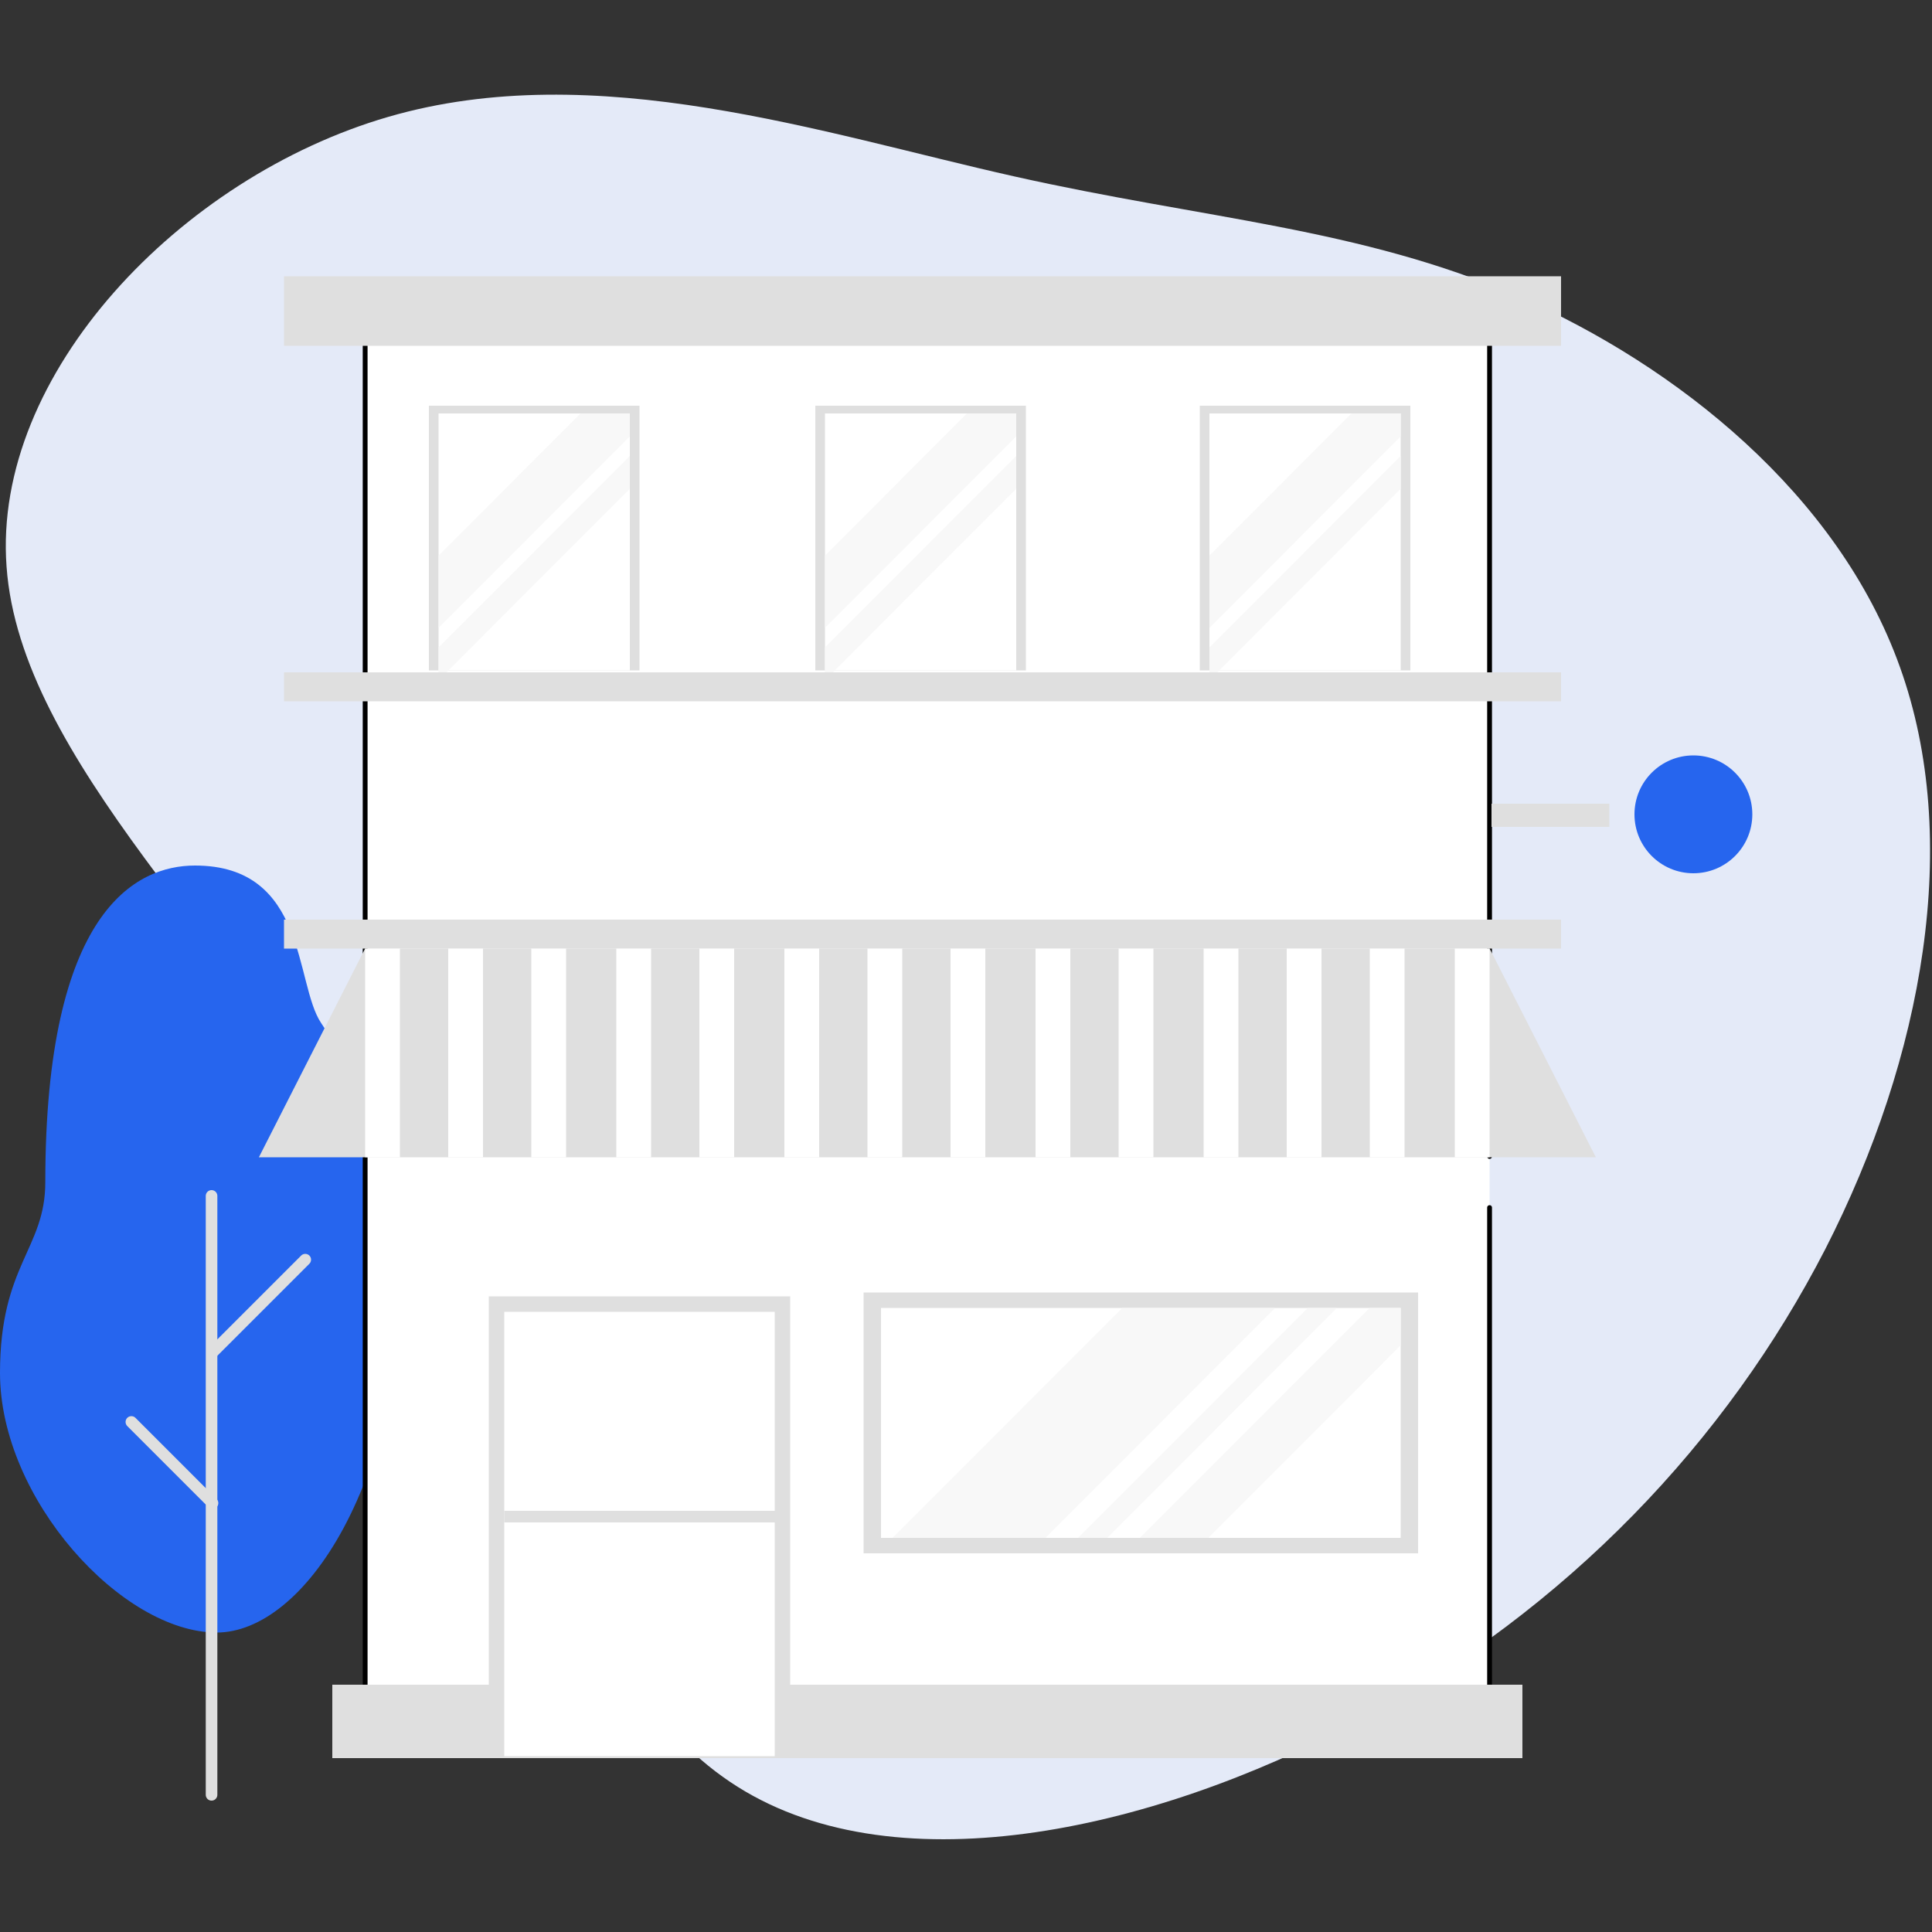 <?xml version="1.0" encoding="UTF-8"?>
<svg width="1000px" height="1000px" viewBox="0 0 1000 1000" version="1.1" xmlns="http://www.w3.org/2000/svg" xmlns:xlink="http://www.w3.org/1999/xlink">
    <rect x="0" y="0" width="1000" height="1000" fill="#333333" stroke="none"/>
    <!-- Generator: Sketch 57.1 (83088) - https://sketch.com -->
    <title>merchants-empty-illustration</title>
    <desc>Created with Sketch.</desc>
    <g id="merchants-empty-illustration" stroke="none" stroke-width="1" fill="none" fill-rule="evenodd">
        <g id="storefront-monochrome" transform="translate(0, 49)">
            <path d="M200.923,11.502 C93.37,42.752 -3.999,144.655 3.396,244.298 C10.525,343.921 122.743,441.243 193.987,559.596 C264.996,678.182 295.296,817.809 377.866,873.285 C460.201,928.751 594.581,899.832 703.061,841.812 C811.358,783.791 893.652,696.902 944.781,597.513 C995.705,497.88 1015.556,385.788 983.412,296.303 C951.472,206.839 867.742,140.268 785.895,104.437 C703.784,68.81 623.527,64.444 524.763,42.253 C425.745,20.063 308.221,-19.697 200.923,11.502 Z" id="Path" fill="#E4EAF8" fill-rule="nonzero"></path>
            <path d="M0,661.631 C0,605.644 23.447,597.5 23.447,562.89 C23.447,422.413 70.34,399 100.922,399 C159.029,399 152.505,459.965 166.165,480.436 C196.748,526.244 210,559.836 210,591.392 C210,719.654 156.99,796 112.136,796 C63.204,796 0,726.851 0,661.631 Z" id="Path" fill="#2665EE" fill-rule="nonzero"></path>
            <path d="M109.5,570 L109.5,880" id="Path" stroke="#DFDFDF" stroke-width="6" stroke-linecap="round"></path>
            <path d="M110,651 L158,603" id="Path" stroke="#DFDFDF" stroke-width="6" stroke-linecap="round"></path>
            <path d="M110,729 L68,687" id="Path" stroke="#DFDFDF" stroke-width="6" stroke-linecap="round"></path>
            <polyline id="Path" stroke="#000000" stroke-width="2.5" fill="#FFFFFF" fill-rule="nonzero" stroke-linecap="round" stroke-linejoin="round" points="771 576.04 771 858 189 858 189 119 771 119 771 549.574"></polyline>
            <rect id="Rectangle" fill="#DFDFDF" fill-rule="nonzero" x="172" y="823" width="616" height="38"></rect>
            <rect id="Rectangle" fill="#DFDFDF" fill-rule="nonzero" x="253" y="622" width="156" height="238"></rect>
            <rect id="Rectangle" fill="#DFDFDF" fill-rule="nonzero" x="447" y="620" width="287" height="135"></rect>
            <rect id="Rectangle" fill="#DFDFDF" fill-rule="nonzero" x="147" y="427" width="661" height="15"></rect>
            <rect id="Rectangle" fill="#DFDFDF" fill-rule="nonzero" x="147" y="299" width="661" height="15"></rect>
            <rect id="Rectangle" fill="#DFDFDF" fill-rule="nonzero" x="147" y="94" width="661" height="36"></rect>
            <rect id="Rectangle" fill="#DFDFDF" fill-rule="nonzero" x="222" y="161" width="109" height="137"></rect>
            <rect id="Rectangle" fill="#FFFFFF" fill-rule="nonzero" x="227" y="165" width="99" height="133"></rect>
            <rect id="Rectangle" fill="#DFDFDF" fill-rule="nonzero" x="422" y="161" width="109" height="137"></rect>
            <rect id="Rectangle" fill="#FFFFFF" fill-rule="nonzero" x="427" y="165" width="99" height="133"></rect>
            <rect id="Rectangle" fill="#DFDFDF" fill-rule="nonzero" x="621" y="161" width="109" height="137"></rect>
            <rect id="Rectangle" fill="#FFFFFF" fill-rule="nonzero" x="626" y="165" width="99" height="133"></rect>
            <polygon id="Path" fill="#DFDFDF" fill-rule="nonzero" points="826 550 771.047 442 188.953 442 134 550"></polygon>
            <rect id="Rectangle" fill="#FFFFFF" fill-rule="nonzero" x="189" y="442" width="18" height="108"></rect>
            <rect id="Rectangle" fill="#FFFFFF" fill-rule="nonzero" x="232" y="442" width="18" height="108"></rect>
            <rect id="Rectangle" fill="#FFFFFF" fill-rule="nonzero" x="275" y="442" width="18" height="108"></rect>
            <rect id="Rectangle" fill="#FFFFFF" fill-rule="nonzero" x="319" y="442" width="18" height="108"></rect>
            <rect id="Rectangle" fill="#FFFFFF" fill-rule="nonzero" x="362" y="442" width="18" height="108"></rect>
            <rect id="Rectangle" fill="#FFFFFF" fill-rule="nonzero" x="406" y="442" width="18" height="108"></rect>
            <rect id="Rectangle" fill="#FFFFFF" fill-rule="nonzero" x="449" y="442" width="18" height="108"></rect>
            <rect id="Rectangle" fill="#FFFFFF" fill-rule="nonzero" x="492" y="442" width="18" height="108"></rect>
            <rect id="Rectangle" fill="#FFFFFF" fill-rule="nonzero" x="536" y="442" width="18" height="108"></rect>
            <rect id="Rectangle" fill="#FFFFFF" fill-rule="nonzero" x="579" y="442" width="18" height="108"></rect>
            <rect id="Rectangle" fill="#FFFFFF" fill-rule="nonzero" x="623" y="442" width="18" height="108"></rect>
            <rect id="Rectangle" fill="#FFFFFF" fill-rule="nonzero" x="666" y="442" width="18" height="108"></rect>
            <rect id="Rectangle" fill="#FFFFFF" fill-rule="nonzero" x="709" y="442" width="18" height="108"></rect>
            <rect id="Rectangle" fill="#FFFFFF" fill-rule="nonzero" x="753" y="442" width="18" height="108"></rect>
            <rect id="Rectangle" fill="#FFFFFF" fill-rule="nonzero" x="456" y="628" width="269" height="119"></rect>
            <polygon id="Path" fill="#F8F8F8" fill-rule="nonzero" points="326 187 227 286.115 227 299 231.082 299 326 203.972"></polygon>
            <polygon id="Path" fill="#F8F8F8" fill-rule="nonzero" points="300.485 165 227 238.591 227 276 326 176.856 326 165"></polygon>
            <polygon id="Path" fill="#F8F8F8" fill-rule="nonzero" points="526 187 427 286.115 427 299 431.082 299 526 203.972"></polygon>
            <polygon id="Path" fill="#F8F8F8" fill-rule="nonzero" points="500.485 165 427 238.591 427 276 526 176.856 526 165"></polygon>
            <polygon id="Path" fill="#F8F8F8" fill-rule="nonzero" points="725 187 626 286.115 626 299 630.082 299 725 203.972"></polygon>
            <polygon id="Path" fill="#F8F8F8" fill-rule="nonzero" points="699.485 165 626 238.591 626 276 725 176.856 725 165"></polygon>
            <rect id="Rectangle" fill="#FFFFFF" fill-rule="nonzero" x="261" y="630" width="140" height="230"></rect>
            <rect id="Rectangle" fill="#DFDFDF" fill-rule="nonzero" x="261" y="733" width="144" height="6"></rect>
            <rect id="Rectangle" fill="#DFDFDF" fill-rule="nonzero" x="772" y="367" width="61" height="12"></rect>
            <circle id="Oval" fill="#2665EE" fill-rule="nonzero" cx="876.5" cy="372.5" r="30.5"></circle>
            <polygon id="Path" fill="#F8F8F8" fill-rule="nonzero" points="580.879 628 462 747 541.121 747 660 628"></polygon>
            <polygon id="Path" fill="#F8F8F8" fill-rule="nonzero" points="573.11 747 692 628 676.89 628 558 747"></polygon>
            <polygon id="Path" fill="#F8F8F8" fill-rule="nonzero" points="725 628 708.876 628 590 747 625.429 747 725 647.325"></polygon>
        </g>
    </g>
</svg>